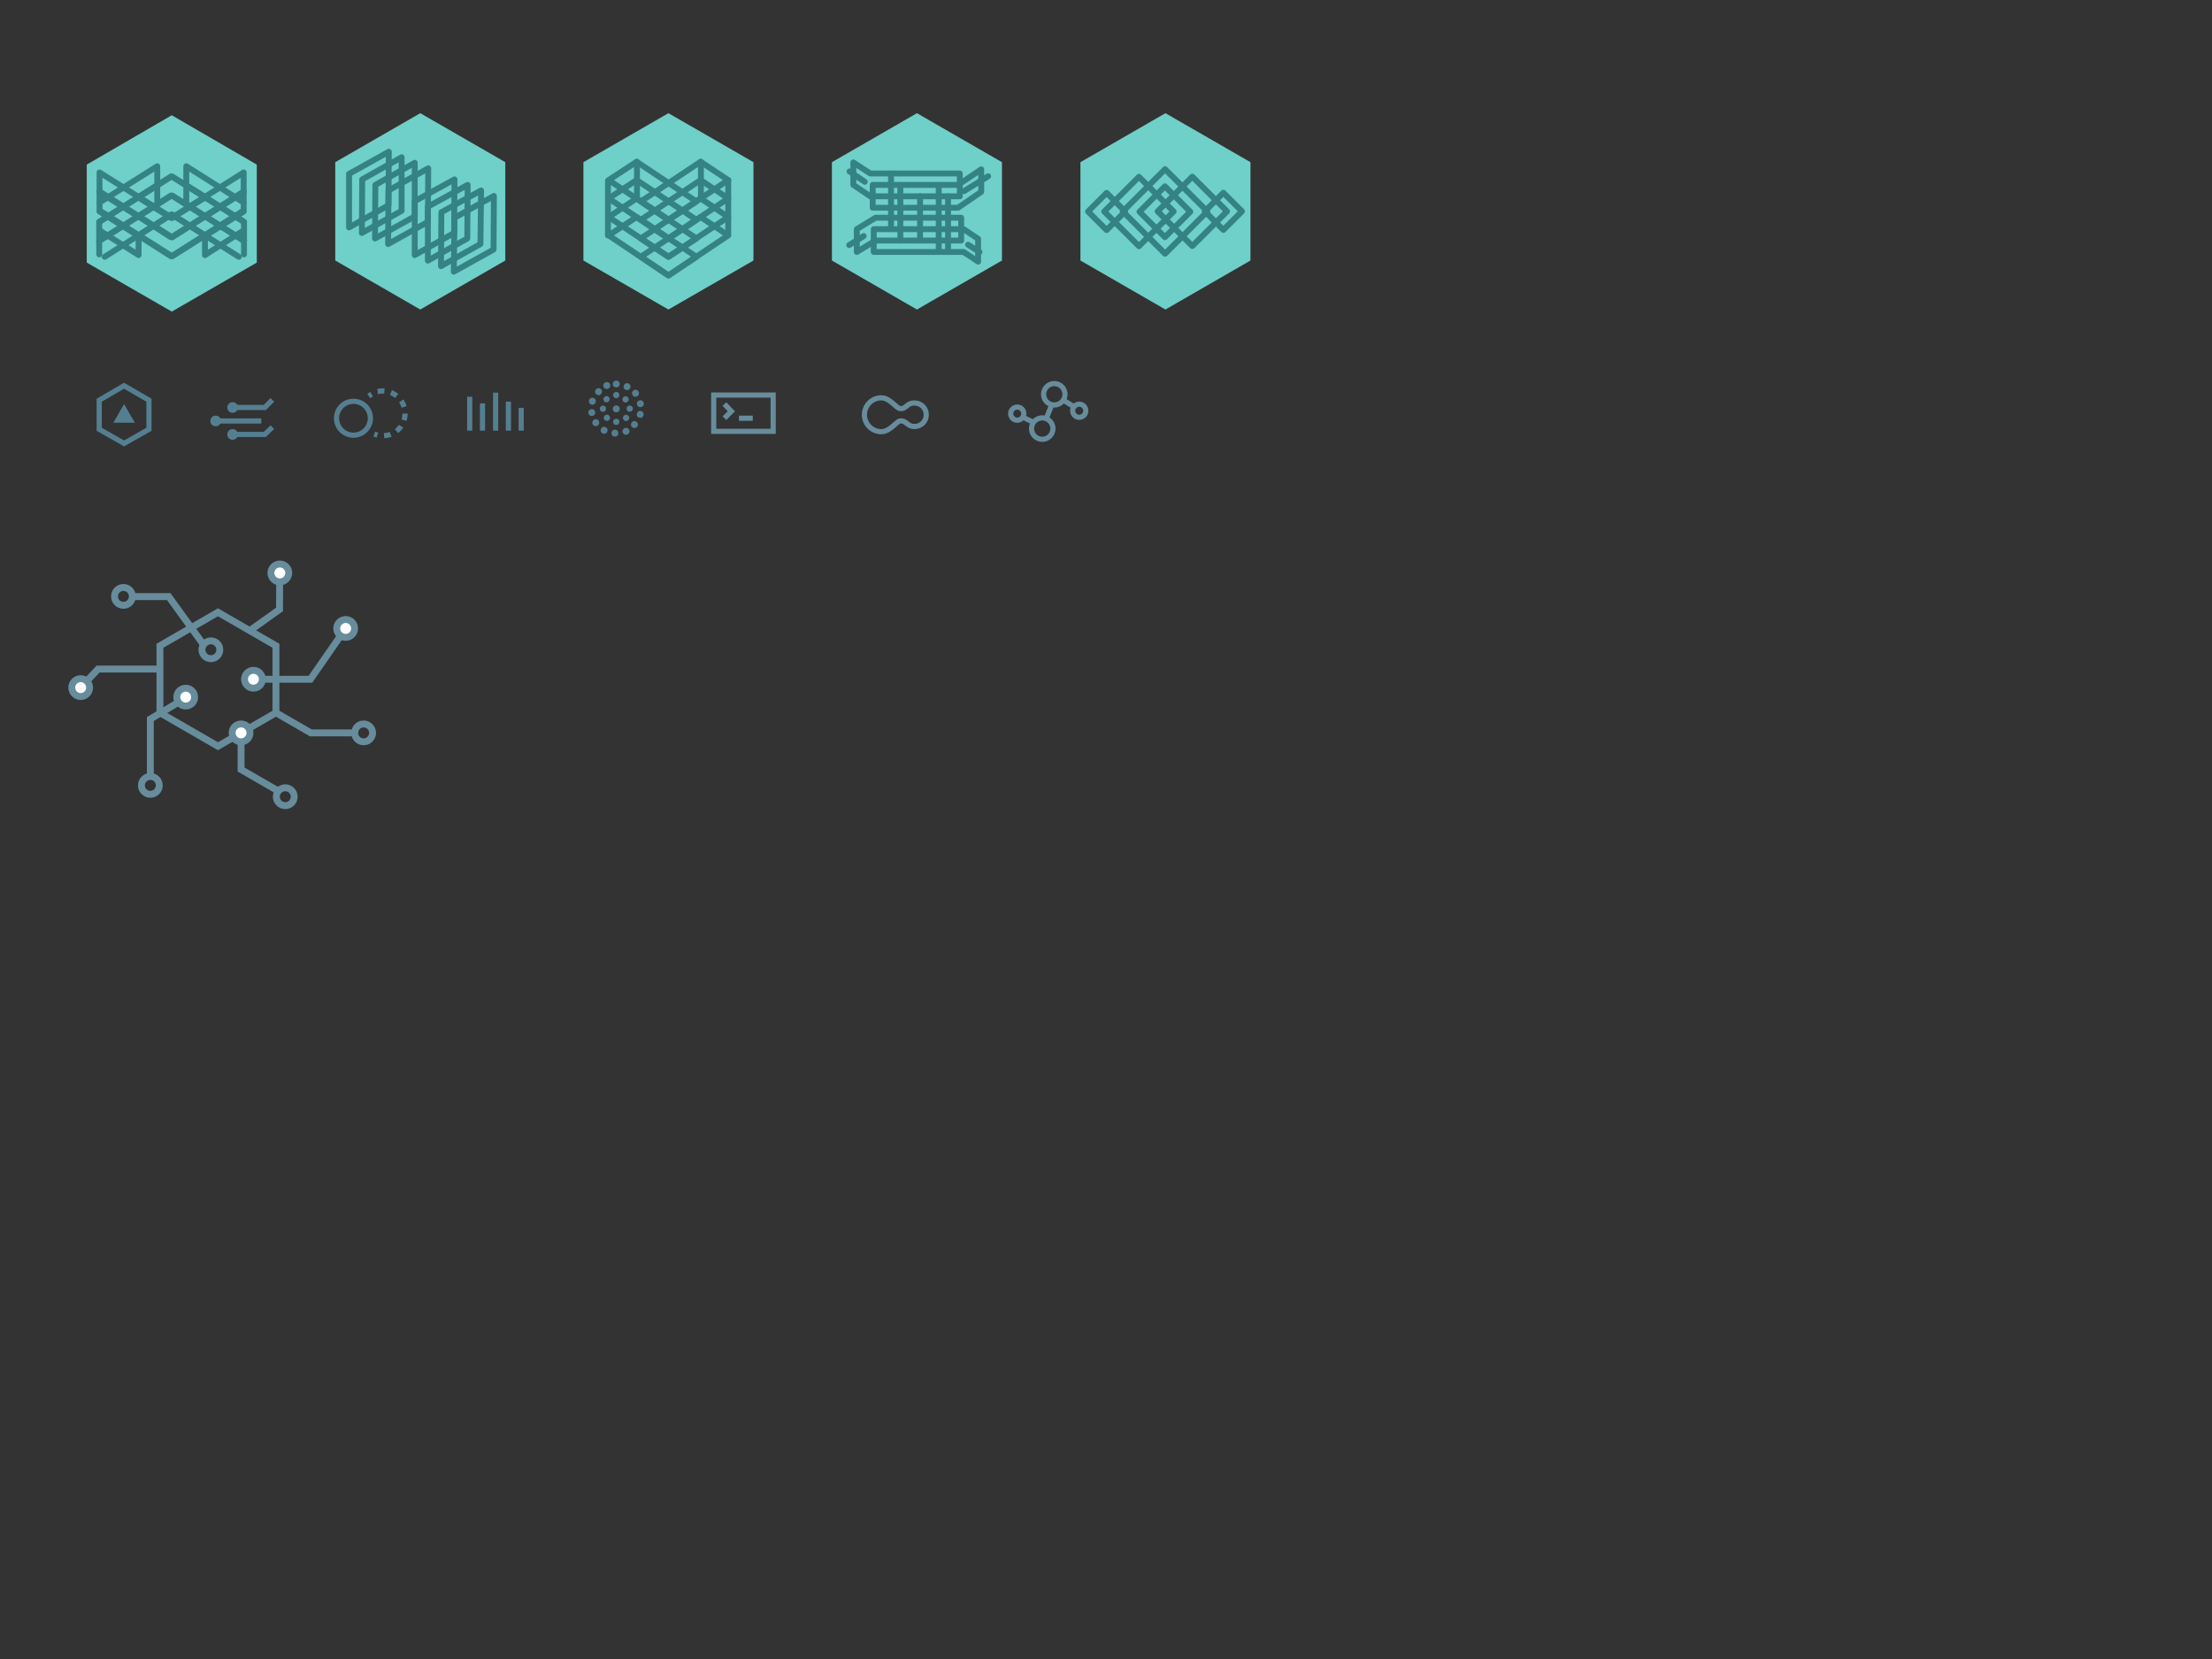 <?xml version="1.0" encoding="iso-8859-1"?>
<!-- Generator: Adobe Illustrator 19.2.1, SVG Export Plug-In . SVG Version: 6.00 Build 0)  -->
<svg version="1.1" id="svgs" xmlns="http://www.w3.org/2000/svg" xmlns:xlink="http://www.w3.org/1999/xlink" x="0px" y="0px"
	 viewBox="0 0 640 480" style="enable-background:new 0 0 640 480;" xml:space="preserve">
<rect x="0" y="0" width="640" height="480" fill="#333333" stroke="none"/>
<style type="text/css">
	.st0{fill:none;stroke:#547F91;stroke-width:1.5;stroke-miterlimit:10;}
	.st1{fill:none;stroke:#547F91;stroke-width:1.5;stroke-miterlimit:10;stroke-dasharray:1.945,1.945;}
	.st2{fill:#547F91;}
	.st3{fill:#FFFFFF;}
	.st4{fill:none;stroke:#678C9C;stroke-width:1.5;stroke-miterlimit:10;}
	.st5{fill:#6FCFC9;stroke:#6FCFC9;stroke-width:2;stroke-miterlimit:10;}
	.st6{fill:none;stroke:#358285;stroke-width:1.704;stroke-linecap:round;stroke-linejoin:round;stroke-miterlimit:10;}
	.st7{fill:none;}
	.st8{fill:none;stroke:#678C9C;stroke-width:2;stroke-miterlimit:10;}
	.st9{fill:#FFFFFF;stroke:#678C9C;stroke-width:2;stroke-miterlimit:10;}
</style>
<g id="nav-stats">
	<line class="st0" x1="135.9" y1="114.8" x2="135.9" y2="124.6"/>
	<line class="st0" x1="139.6" y1="116.7" x2="139.6" y2="124.6"/>
	<line class="st0" x1="143.4" y1="113.6" x2="143.4" y2="124.6"/>
	<line class="st0" x1="147.1" y1="116.2" x2="147.1" y2="124.6"/>
	<line class="st0" x1="150.8" y1="118" x2="150.8" y2="124.6"/>
</g>
<g id="nav-scale">
	
		<ellipse transform="matrix(0.988 -0.157 0.157 0.988 -17.698 17.51)" class="st0" cx="102.195" cy="120.995" rx="4.9" ry="4.9"/>
	<g>
		<g>
			<path class="st0" d="M106.7,114.6c0.3-0.2,0.5-0.4,0.8-0.6"/>
			<path class="st1" d="M109.3,113.3c0.1,0,0.3-0.1,0.4-0.1c3.5-0.6,6.9,1.9,7.4,5.4c0.6,3.5-1.8,6.9-5.4,7.4
				c-0.6,0.1-1.1,0.1-1.6,0.1"/>
			<path class="st0" d="M109.2,125.9c-0.3-0.1-0.6-0.2-0.9-0.3"/>
		</g>
	</g>
</g>
<g id="nav-app-component">
	<polygon class="st0" points="43.1,124.2 35.9,128.3 28.7,124.2 28.7,115.8 35.9,111.6 43.1,115.8 	"/>
	<polygon class="st2" points="32.8,122.3 35.9,116.9 39,122.3 	"/>
</g>
<g id="nav-platform-component">
	<circle class="st0" cx="62.4" cy="121.8" r="0.8"/>
	<circle class="st0" cx="67.3" cy="125.7" r="0.8"/>
	<circle class="st0" cx="67.3" cy="117.9" r="0.8"/>
	<polyline class="st0" points="68,125.7 76.6,125.7 78.8,123.6 	"/>
	<polyline class="st0" points="68,117.9 76.6,117.9 78.8,115.7 	"/>
	<line class="st0" x1="63.6" y1="121.8" x2="75.6" y2="121.8"/>
</g>
<g id="nav-instance-health">
	<circle class="st2" cx="178.3" cy="111.1" r="1"/>
	<circle class="st2" cx="178.3" cy="114.3" r="0.9"/>
	<circle class="st2" cx="178.3" cy="118.3" r="1"/>
	
		<ellipse transform="matrix(0.704 -0.71 0.71 0.704 -28.458 162.755)" class="st2" cx="181.021" cy="115.517" rx="0.9" ry="0.9"/>
	<ellipse transform="matrix(1 -0.009 0.009 1 -1.068 1.663)" class="st2" cx="182.208" cy="118.205" rx="0.9" ry="0.9"/>
	
		<ellipse transform="matrix(0.698 -0.717 0.717 0.698 -31.898 166.287)" class="st2" cx="181.005" cy="120.924" rx="0.9" ry="0.9"/>
	
		<ellipse transform="matrix(1 -0.018 0.018 1 -2.191 3.265)" class="st2" cx="178.294" cy="121.996" rx="0.9" ry="0.9"/>
	
		<ellipse transform="matrix(0.691 -0.723 0.723 0.691 -33.134 164.281)" class="st2" cx="175.579" cy="120.895" rx="0.9" ry="0.9"/>
	
		<ellipse transform="matrix(1 -0.027 0.027 1 -3.139 4.77)" class="st2" cx="174.394" cy="118.196" rx="0.9" ry="0.9"/>
	
		<ellipse transform="matrix(0.685 -0.729 0.729 0.685 -28.9 164.246)" class="st2" cx="175.421" cy="115.532" rx="0.9" ry="0.9"/>
	<ellipse transform="matrix(0.44 -0.898 0.898 0.44 1.182 225.567)" class="st2" cx="181.401" cy="111.836" rx="1" ry="1"/>
	<ellipse transform="matrix(0.79 -0.613 0.613 0.79 -31.156 136.605)" class="st2" cx="183.882" cy="113.794" rx="1" ry="1"/>
	
		<ellipse transform="matrix(0.979 -0.203 0.203 0.979 -19.86 40.069)" class="st2" cx="185.308" cy="116.806" rx="1" ry="1"/>
	
		<ellipse transform="matrix(0.248 -0.969 0.969 0.248 23.024 269.646)" class="st2" cx="185.252" cy="119.988" rx="1" ry="1"/>
	
		<ellipse transform="matrix(0.649 -0.76 0.76 0.649 -28.979 182.752)" class="st2" cx="183.696" cy="122.802" rx="1" ry="1"/>
	
		<ellipse transform="matrix(0.918 -0.397 0.397 0.918 -34.635 82.215)" class="st2" cx="181.102" cy="124.697" rx="1" ry="1"/>
	<ellipse transform="matrix(0.047 -0.999 0.999 0.047 44.333 297.158)" class="st2" cx="177.901" cy="125.345" rx="1" ry="1"/>
	
		<ellipse transform="matrix(0.482 -0.876 0.876 0.482 -18.459 217.642)" class="st2" cx="174.786" cy="124.428" rx="1" ry="1"/>
	<ellipse transform="matrix(0.818 -0.575 0.575 0.818 -38.974 121.378)" class="st2" cx="172.401" cy="122.304" rx="1" ry="1"/>
	
		<ellipse transform="matrix(0.988 -0.156 0.156 0.988 -16.533 28.206)" class="st2" cx="171.195" cy="119.298" rx="1" ry="1"/>
	<ellipse transform="matrix(0.294 -0.956 0.956 0.294 9.954 245.786)" class="st2" cx="171.392" cy="116.153" rx="1" ry="1"/>
	
		<ellipse transform="matrix(0.685 -0.729 0.729 0.685 -27.983 161.907)" class="st2" cx="173.104" cy="113.289" rx="1" ry="1"/>
	
		<ellipse transform="matrix(0.935 -0.353 0.353 0.935 -28.072 69.307)" class="st2" cx="175.688" cy="111.499" rx="1" ry="1"/>
</g>
<g id="corner-bg">
	<polygon class="st3" points="36.1,-18 626.2,-18 626.2,-75 12.7,-75 12.7,-32.5 	"/>
</g>
<g id="nav-split">
	<path class="st4" d="M255,115.1c-2.7,0-4.9,2.2-4.9,4.9s2.2,4.9,4.9,4.9l0,0c2.5,0,4.4-3,5.4-3.1c1.9-0.2,2,1.6,4.2,1.6l0,0
		c1.9,0,3.4-1.5,3.4-3.4s-1.5-3.4-3.4-3.4l0,0c-2.4,0-2.3,1.8-4.2,1.6C259.4,118.2,257.5,115.1,255,115.1L255,115.1z"/>
</g>
<g id="nav-admin">
	
		<ellipse transform="matrix(0.941 -0.338 0.338 0.941 -24.22 109.076)" class="st4" cx="301.589" cy="124.193" rx="3.1" ry="3.1"/>
	
		<ellipse transform="matrix(0.941 -0.338 0.338 0.941 -20.64 109.742)" class="st4" cx="305.085" cy="114.193" rx="3.1" ry="3.1"/>
	
		<ellipse transform="matrix(0.941 -0.338 0.338 0.941 -21.838 112.418)" class="st4" cx="312.301" cy="118.997" rx="1.9" ry="1.9"/>
	<line class="st4" x1="302.6" y1="121.4" x2="304.3" y2="117.1"/>
	<line class="st4" x1="310.9" y1="117.8" x2="308" y2="116"/>
	
		<ellipse transform="matrix(0.887 -0.462 0.462 0.887 -22.012 149.472)" class="st4" cx="294.292" cy="119.695" rx="1.9" ry="1.9"/>
	<line class="st4" x1="295.9" y1="120.7" x2="299" y2="122.2"/>
</g>
<g id="nav-console">
	<rect x="206.5" y="114.3" class="st4" width="17.2" height="10.5"/>
	<line class="st4" x1="213.8" y1="121" x2="217.8" y2="121"/>
	<polyline class="st4" points="209.6,116.9 211.6,119 209.6,121 	"/>
</g>
<g id="hex-glob-storage">
	<polygon class="st5" points="360.8,74.8 337.2,88.4 313.6,74.8 313.6,47.5 337.2,33.9 360.8,47.5 	"/>
	
		<rect x="328.487" y="52.502" transform="matrix(0.707 -0.707 0.707 0.707 55.504 256.302)" class="st6" width="17.3" height="17.3"/>
	
		<rect x="331.885" y="56.036" transform="matrix(0.707 -0.707 0.707 0.707 55.429 256.291)" class="st6" width="10.4" height="10.4"/>
	
		<rect x="337.889" y="53.979" transform="matrix(0.707 -0.707 0.707 0.707 57.884 261.874)" class="st6" width="14.2" height="14.2"/>
	
		<rect x="322.502" y="54.105" transform="matrix(0.707 -0.707 0.707 0.707 53.233 250.951)" class="st6" width="14.2" height="14.2"/>
	
		<rect x="350.175" y="57.276" transform="matrix(0.707 -0.707 0.707 0.707 60.519 268.228)" class="st6" width="7.6" height="7.6"/>
	
		<rect x="316.418" y="57.362" transform="matrix(0.707 -0.707 0.707 0.707 50.542 244.342)" class="st6" width="7.6" height="7.6"/>
</g>
<g id="hex-router">
	<polygon class="st5" points="288.9,74.8 265.3,88.4 241.7,74.8 241.7,47.5 265.3,33.9 288.9,47.5 	"/>
	<polygon class="st6" points="247.9,72.9 253.3,69.6 278.1,69.6 278.1,63 253.3,63 247.9,66.3 	"/>
	<polygon class="st6" points="283,75.7 278.8,72.9 252.8,72.9 252.8,66.3 278.8,66.3 283,69.1 	"/>
	<polygon class="st6" points="283.9,49 277.2,53.5 252.5,53.5 252.5,60.1 277.2,60.1 283.9,55.5 	"/>
	<polygon class="st6" points="246.9,47 251.8,50.2 277.7,50.2 277.7,56.8 251.8,56.8 246.9,53.5 	"/>
	<line class="st6" x1="257.8" y1="50.2" x2="257.8" y2="66.3"/>
	<line class="st6" x1="271.6" y1="53.5" x2="271.6" y2="72.9"/>
	<line class="st6" x1="260.5" y1="53.5" x2="260.5" y2="69.6"/>
	<line class="st6" x1="274.3" y1="56.8" x2="274.3" y2="72.9"/>
	<line class="st6" x1="266.2" y1="56.8" x2="266.2" y2="69.6"/>
	<line class="st6" x1="278.9" y1="55.3" x2="285.9" y2="51"/>
	<line class="st6" x1="245.7" y1="70.9" x2="249.9" y2="68.3"/>
	<line class="st6" x1="280.1" y1="70.8" x2="283.4" y2="72.9"/>
	<line class="st6" x1="245.8" y1="49.6" x2="250.2" y2="52.6"/>
</g>
<g id="hex-health-monitor">
	<polygon class="st5" points="217,74.8 193.4,88.4 169.8,74.8 169.8,47.5 193.4,33.9 217,47.5 	"/>
	<polygon class="st6" points="176.1,52.1 184.2,46.8 201.5,58.3 193.4,63.6 	"/>
	<polygon class="st6" points="176.1,57.4 184.2,52.1 201.5,63.6 193.4,69 	"/>
	<polygon class="st6" points="176.1,62.8 184.2,57.4 201.5,69 193.4,74.3 	"/>
	<polygon class="st6" points="210.7,52.1 202.7,46.8 185.4,58.3 193.4,63.6 	"/>
	<line class="st6" x1="210.7" y1="67.9" x2="210.7" y2="52.1"/>
	<polygon class="st6" points="210.7,57.4 202.7,52.1 185.4,63.6 193.4,69 	"/>
	<polygon class="st6" points="210.7,62.8 202.7,57.4 185.4,69 193.4,74.3 	"/>
	<polygon class="st6" points="176.1,68.1 184.2,62.8 201.5,74.3 193.4,79.7 	"/>
	<polygon class="st6" points="210.7,68.1 202.7,62.8 185.4,74.3 193.4,79.7 	"/>
	<line class="st6" x1="202.8" y1="57.4" x2="202.8" y2="46.8"/>
	<line class="st6" x1="175.9" y1="68.1" x2="175.9" y2="52.3"/>
	<line class="st6" x1="184.3" y1="57.4" x2="184.3" y2="46.8"/>
</g>
<g id="hex-logger">
	<polygon class="st5" points="145.2,74.8 121.6,88.4 98,74.8 98,47.5 121.6,33.9 145.2,47.5 	"/>
	<polygon class="st6" points="112.3,70.6 112.4,55.1 123.9,48.7 123.8,64.2 	"/>
	<polygon class="st6" points="108.5,69 108.6,53.5 120,47.1 120,62.6 	"/>
	<polygon class="st6" points="104.7,67.4 104.8,51.9 116.2,45.5 116.2,61 	"/>
	<polygon class="st6" points="101,65.8 101,50.3 112.5,43.9 112.4,59.4 	"/>
	<polygon class="st6" points="131.3,78.6 131.5,63 142.9,56.7 142.8,72.2 	"/>
	<polygon class="st6" points="127.6,77 127.7,61.4 139.2,55.1 139,70.6 	"/>
	<polygon class="st6" points="123.8,75.4 123.8,59.8 135.3,53.5 135.2,69 	"/>
	<polygon class="st6" points="120,73.8 120,58.2 131.5,51.9 131.4,67.4 	"/>
</g>
<g id="hex-load-balancer">
	<polygon class="st5" points="73.3,75.4 49.7,89 26.1,75.4 26.1,48.2 49.7,34.5 73.3,48.2 	"/>
	<path class="st6" d="M67.4,61.6"/>
	<line class="st6" x1="70.6" y1="69.7" x2="49.8" y2="56.6"/>
	<line class="st6" x1="69.1" y1="74.3" x2="49.8" y2="62.1"/>
	<polyline class="st6" points="49.8,51.1 70.6,64.2 70.6,66.8 70.6,73.6 	"/>
	<line class="st6" x1="70.6" y1="64.2" x2="53.9" y2="53.6"/>
	<polyline class="st6" points="70.6,69.7 53.9,59.1 53.9,48.1 70.5,58.6 	"/>
	<polyline class="st6" points="49.7,74.1 70.5,60.9 70.5,49.9 49.7,63 	"/>
	<line class="st6" x1="49.9" y1="68.6" x2="59.4" y2="62.6"/>
	<line class="st6" x1="49.9" y1="63" x2="59.4" y2="57.1"/>
	<line class="st6" x1="59.4" y1="68.1" x2="49.9" y2="74.1"/>
	<line class="st6" x1="49.8" y1="56.6" x2="59.3" y2="62.6"/>
	<line class="st6" x1="49.8" y1="62.1" x2="59.3" y2="68.1"/>
	<line class="st6" x1="59.3" y1="57" x2="49.8" y2="51.1"/>
	<line class="st6" x1="70.5" y1="55.4" x2="49.7" y2="68.6"/>
	<polygon class="st7" points="73.3,75.4 49.7,89 26.1,75.4 26.1,48.2 49.7,34.5 73.3,48.2 73.3,54.6 73.3,60.6 73.3,66.7 	"/>
	<line class="st6" x1="59.3" y1="62.7" x2="70.5" y2="55.6"/>
	<polyline class="st6" points="70.6,66.6 59.3,73.8 59.3,68.3 70.5,61.2 	"/>
	<path class="st6" d="M70.6,66.8"/>
	<path class="st6" d="M31.9,61.6"/>
	<line class="st6" x1="28.7" y1="69.7" x2="49.5" y2="56.6"/>
	<line class="st6" x1="30.3" y1="74.3" x2="49.5" y2="62.1"/>
	<polyline class="st6" points="49.5,51.1 28.7,64.2 28.7,66.8 28.7,73.6 	"/>
	<line class="st6" x1="28.7" y1="64.2" x2="45.5" y2="53.6"/>
	<polyline class="st6" points="28.7,69.7 45.5,59.1 45.5,48.1 28.8,58.6 	"/>
	<polyline class="st6" points="49.7,74.1 28.8,60.9 28.8,49.9 49.7,63 	"/>
	<line class="st6" x1="49.4" y1="68.6" x2="40" y2="62.6"/>
	<line class="st6" x1="49.4" y1="63" x2="40" y2="57.1"/>
	<line class="st6" x1="40" y1="68.1" x2="49.4" y2="74.1"/>
	<line class="st6" x1="49.5" y1="56.6" x2="40.1" y2="62.6"/>
	<line class="st6" x1="49.5" y1="62.1" x2="40.1" y2="68.1"/>
	<line class="st6" x1="40.1" y1="57" x2="49.5" y2="51.1"/>
	<line class="st6" x1="28.8" y1="55.4" x2="49.7" y2="68.6"/>
	<line class="st6" x1="40.1" y1="62.7" x2="28.8" y2="55.6"/>
	<polyline class="st6" points="28.7,66.6 40.1,73.8 40.1,68.3 28.8,61.2 	"/>
	<path class="st6" d="M28.7,66.8"/>
	<path class="st6" d="M28.7,66.8"/>
</g>
<g>
	<polygon class="st8" points="79.839,206.217 63.059,215.905 46.278,206.217 46.278,186.839 63.059,177.152 79.839,186.841 	"/>
	<polyline class="st8" points="79.839,206.217 89.931,212.045 102.628,212.045 	"/>
	<polyline class="st8" points="51.627,203.184 43.498,208.041 43.498,224.647 	"/>
	<polyline class="st8" points="69.746,211.367 69.746,222.65 80.877,229.078 	"/>
	<circle class="st8" cx="105.212" cy="212.045" r="2.583"/>
	<circle class="st8" cx="43.498" cy="227.231" r="2.583"/>
	<circle class="st9" cx="73.329" cy="196.529" r="2.583"/>
	<circle class="st9" cx="53.736" cy="201.695" r="2.583"/>
	<circle class="st9" cx="69.746" cy="212.045" r="2.583"/>
	<circle class="st8" cx="82.537" cy="230.512" r="2.583"/>
	<circle class="st8" cx="61.017" cy="188" r="2.583"/>
	<circle class="st8" cx="35.713" cy="172.551" r="2.583"/>
	<polyline class="st8" points="59.022,186.732 48.823,172.613 38.024,172.613 	"/>
	<polyline class="st8" points="100.013,181.826 89.819,196.529 75.913,196.529 	"/>
	<circle class="st9" cx="100.013" cy="181.826" r="2.583"/>
	<polyline class="st8" points="80.924,165.849 80.877,176.328 72.262,182.466 	"/>
	
		<ellipse transform="matrix(0.823 -0.568 0.568 0.823 -79.838 75.24)" class="st9" cx="80.924" cy="165.849" rx="2.583" ry="2.583"/>
	<polyline class="st8" points="23.344,198.945 28.371,193.583 46.363,193.583 	"/>
	<circle class="st9" cx="23.344" cy="198.945" r="2.583"/>
</g>
</svg>
